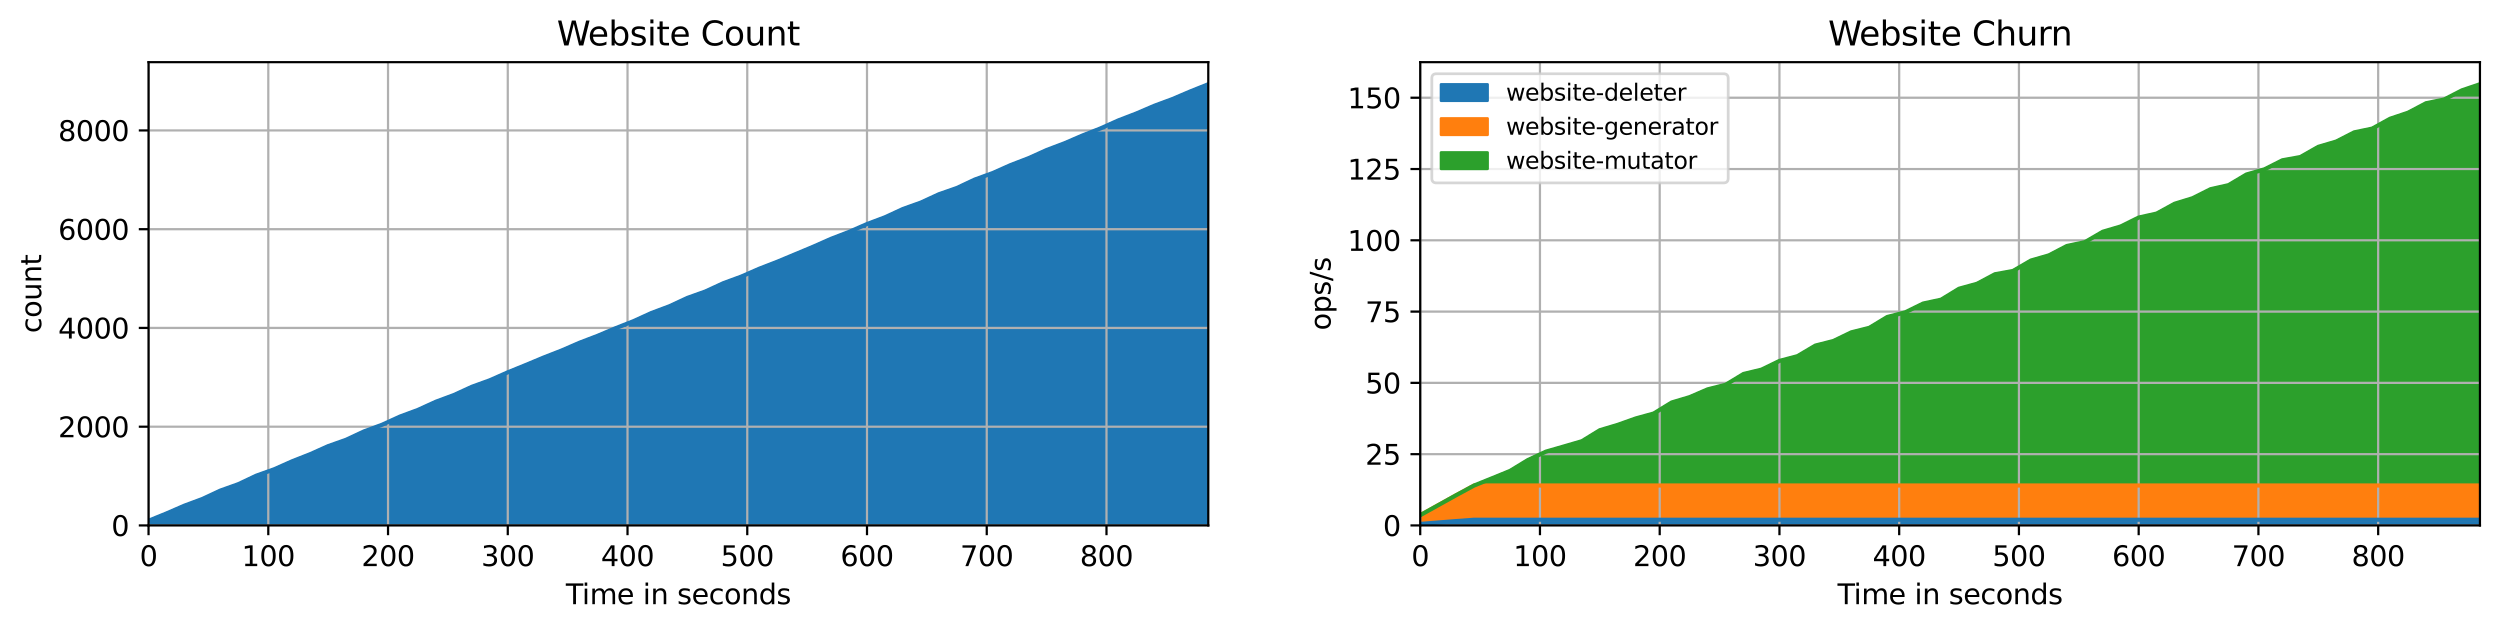 <?xml version="1.0" encoding="utf-8" standalone="no"?>
<!DOCTYPE svg PUBLIC "-//W3C//DTD SVG 1.1//EN"
  "http://www.w3.org/Graphics/SVG/1.1/DTD/svg11.dtd">
<svg xmlns:xlink="http://www.w3.org/1999/xlink" width="897.528pt" height="226.194pt" viewBox="0 0 897.528 226.194" xmlns="http://www.w3.org/2000/svg" version="1.1">
 <defs>
  <style type="text/css">*{stroke-linejoin: round; stroke-linecap: butt}</style>
 </defs>
 <g id="figure_1">
  <g id="patch_1">
   <path d="M 0 226.194 
L 897.528 226.194 
L 897.528 0 
L 0 0 
z
" style="fill: #ffffff"/>
  </g>
  <g id="axes_1">
   <g id="patch_2">
    <path d="M 53.328 188.638 
L 433.783 188.638 
L 433.783 22.318 
L 53.328 22.318 
z
" style="fill: #ffffff"/>
   </g>
   <g id="PolyCollection_1">
    <defs>
     <path id="ma13fe988d9" d="M 53.328 -39.24 
L 53.328 -37.556 
L 59.777 -37.556 
L 66.225 -37.556 
L 72.673 -37.556 
L 79.122 -37.556 
L 85.57 -37.556 
L 92.018 -37.556 
L 98.467 -37.556 
L 104.915 -37.556 
L 111.364 -37.556 
L 117.812 -37.556 
L 124.26 -37.556 
L 130.709 -37.556 
L 137.157 -37.556 
L 143.605 -37.556 
L 150.054 -37.556 
L 156.502 -37.556 
L 162.951 -37.556 
L 169.399 -37.556 
L 175.847 -37.556 
L 182.296 -37.556 
L 188.744 -37.556 
L 195.193 -37.556 
L 201.641 -37.556 
L 208.089 -37.556 
L 214.538 -37.556 
L 220.986 -37.556 
L 227.434 -37.556 
L 233.883 -37.556 
L 240.331 -37.556 
L 246.78 -37.556 
L 253.228 -37.556 
L 259.676 -37.556 
L 266.125 -37.556 
L 272.573 -37.556 
L 279.021 -37.556 
L 285.47 -37.556 
L 291.918 -37.556 
L 298.367 -37.556 
L 304.815 -37.556 
L 311.263 -37.556 
L 317.712 -37.556 
L 324.16 -37.556 
L 330.609 -37.556 
L 337.057 -37.556 
L 343.505 -37.556 
L 349.954 -37.556 
L 356.402 -37.556 
L 362.85 -37.556 
L 369.299 -37.556 
L 375.747 -37.556 
L 382.196 -37.556 
L 388.644 -37.556 
L 395.092 -37.556 
L 401.541 -37.556 
L 407.989 -37.556 
L 414.438 -37.556 
L 420.886 -37.556 
L 427.334 -37.556 
L 433.783 -37.556 
L 433.783 -195.956 
L 433.783 -195.956 
L 427.334 -193.368 
L 420.886 -190.621 
L 414.438 -188.228 
L 407.989 -185.462 
L 401.541 -182.981 
L 395.092 -180.091 
L 388.644 -177.557 
L 382.196 -174.774 
L 375.747 -172.327 
L 369.299 -169.42 
L 362.85 -166.939 
L 356.402 -164.067 
L 349.954 -161.727 
L 343.505 -158.696 
L 337.057 -156.445 
L 330.609 -153.467 
L 324.16 -151.163 
L 317.712 -148.185 
L 311.263 -145.756 
L 304.815 -142.938 
L 298.367 -140.456 
L 291.918 -137.602 
L 285.47 -134.908 
L 279.021 -132.213 
L 272.573 -129.714 
L 266.125 -126.896 
L 259.676 -124.52 
L 253.228 -121.542 
L 246.78 -119.238 
L 240.331 -116.242 
L 233.883 -113.831 
L 227.434 -110.889 
L 220.986 -108.354 
L 214.538 -105.624 
L 208.089 -103.16 
L 201.641 -100.36 
L 195.193 -97.843 
L 188.744 -95.148 
L 182.296 -92.525 
L 175.847 -89.671 
L 169.399 -87.331 
L 162.951 -84.371 
L 156.502 -81.978 
L 150.054 -79.035 
L 143.605 -76.642 
L 137.157 -73.7 
L 130.709 -71.324 
L 124.26 -68.311 
L 117.812 -66.024 
L 111.364 -63.135 
L 104.915 -60.6 
L 98.467 -57.728 
L 92.018 -55.424 
L 85.57 -52.375 
L 79.122 -50.071 
L 72.673 -47.057 
L 66.225 -44.664 
L 59.777 -41.864 
L 53.328 -39.24 
z
" style="stroke: #1f77b4"/>
    </defs>
    <g clip-path="url(#p1af7d63c5f)">
     <use xlink:href="#ma13fe988d9" x="0" y="226.194" style="fill: #1f77b4; stroke: #1f77b4"/>
    </g>
   </g>
   <g id="matplotlib.axis_1">
    <g id="xtick_1">
     <g id="line2d_1">
      <path d="M 53.328 188.638 
L 53.328 22.318 
" clip-path="url(#p1af7d63c5f)" style="fill: none; stroke: #b0b0b0; stroke-width: 0.8; stroke-linecap: square"/>
     </g>
     <g id="line2d_2">
      <defs>
       <path id="md599e15544" d="M 0 0 
L 0 3.5 
" style="stroke: #000000; stroke-width: 0.8"/>
      </defs>
      <g>
       <use xlink:href="#md599e15544" x="53.328" y="188.638" style="stroke: #000000; stroke-width: 0.8"/>
      </g>
     </g>
     <g id="text_1">
      <!-- 0 -->
      <g transform="translate(50.147 203.237) scale(0.1 -0.1)">
       <defs>
        <path id="DejaVuSans-30" d="M 2034 4250 
Q 1547 4250 1301 3770 
Q 1056 3291 1056 2328 
Q 1056 1369 1301 889 
Q 1547 409 2034 409 
Q 2525 409 2770 889 
Q 3016 1369 3016 2328 
Q 3016 3291 2770 3770 
Q 2525 4250 2034 4250 
z
M 2034 4750 
Q 2819 4750 3233 4129 
Q 3647 3509 3647 2328 
Q 3647 1150 3233 529 
Q 2819 -91 2034 -91 
Q 1250 -91 836 529 
Q 422 1150 422 2328 
Q 422 3509 836 4129 
Q 1250 4750 2034 4750 
z
" transform="scale(0.016)"/>
       </defs>
       <use xlink:href="#DejaVuSans-30"/>
      </g>
     </g>
    </g>
    <g id="xtick_2">
     <g id="line2d_3">
      <path d="M 96.317 188.638 
L 96.317 22.318 
" clip-path="url(#p1af7d63c5f)" style="fill: none; stroke: #b0b0b0; stroke-width: 0.8; stroke-linecap: square"/>
     </g>
     <g id="line2d_4">
      <g>
       <use xlink:href="#md599e15544" x="96.317" y="188.638" style="stroke: #000000; stroke-width: 0.8"/>
      </g>
     </g>
     <g id="text_2">
      <!-- 100 -->
      <g transform="translate(86.774 203.237) scale(0.1 -0.1)">
       <defs>
        <path id="DejaVuSans-31" d="M 794 531 
L 1825 531 
L 1825 4091 
L 703 3866 
L 703 4441 
L 1819 4666 
L 2450 4666 
L 2450 531 
L 3481 531 
L 3481 0 
L 794 0 
L 794 531 
z
" transform="scale(0.016)"/>
       </defs>
       <use xlink:href="#DejaVuSans-31"/>
       <use xlink:href="#DejaVuSans-30" x="63.623"/>
       <use xlink:href="#DejaVuSans-30" x="127.246"/>
      </g>
     </g>
    </g>
    <g id="xtick_3">
     <g id="line2d_5">
      <path d="M 139.307 188.638 
L 139.307 22.318 
" clip-path="url(#p1af7d63c5f)" style="fill: none; stroke: #b0b0b0; stroke-width: 0.8; stroke-linecap: square"/>
     </g>
     <g id="line2d_6">
      <g>
       <use xlink:href="#md599e15544" x="139.307" y="188.638" style="stroke: #000000; stroke-width: 0.8"/>
      </g>
     </g>
     <g id="text_3">
      <!-- 200 -->
      <g transform="translate(129.763 203.237) scale(0.1 -0.1)">
       <defs>
        <path id="DejaVuSans-32" d="M 1228 531 
L 3431 531 
L 3431 0 
L 469 0 
L 469 531 
Q 828 903 1448 1529 
Q 2069 2156 2228 2338 
Q 2531 2678 2651 2914 
Q 2772 3150 2772 3378 
Q 2772 3750 2511 3984 
Q 2250 4219 1831 4219 
Q 1534 4219 1204 4116 
Q 875 4013 500 3803 
L 500 4441 
Q 881 4594 1212 4672 
Q 1544 4750 1819 4750 
Q 2544 4750 2975 4387 
Q 3406 4025 3406 3419 
Q 3406 3131 3298 2873 
Q 3191 2616 2906 2266 
Q 2828 2175 2409 1742 
Q 1991 1309 1228 531 
z
" transform="scale(0.016)"/>
       </defs>
       <use xlink:href="#DejaVuSans-32"/>
       <use xlink:href="#DejaVuSans-30" x="63.623"/>
       <use xlink:href="#DejaVuSans-30" x="127.246"/>
      </g>
     </g>
    </g>
    <g id="xtick_4">
     <g id="line2d_7">
      <path d="M 182.296 188.638 
L 182.296 22.318 
" clip-path="url(#p1af7d63c5f)" style="fill: none; stroke: #b0b0b0; stroke-width: 0.8; stroke-linecap: square"/>
     </g>
     <g id="line2d_8">
      <g>
       <use xlink:href="#md599e15544" x="182.296" y="188.638" style="stroke: #000000; stroke-width: 0.8"/>
      </g>
     </g>
     <g id="text_4">
      <!-- 300 -->
      <g transform="translate(172.752 203.237) scale(0.1 -0.1)">
       <defs>
        <path id="DejaVuSans-33" d="M 2597 2516 
Q 3050 2419 3304 2112 
Q 3559 1806 3559 1356 
Q 3559 666 3084 287 
Q 2609 -91 1734 -91 
Q 1441 -91 1130 -33 
Q 819 25 488 141 
L 488 750 
Q 750 597 1062 519 
Q 1375 441 1716 441 
Q 2309 441 2620 675 
Q 2931 909 2931 1356 
Q 2931 1769 2642 2001 
Q 2353 2234 1838 2234 
L 1294 2234 
L 1294 2753 
L 1863 2753 
Q 2328 2753 2575 2939 
Q 2822 3125 2822 3475 
Q 2822 3834 2567 4026 
Q 2313 4219 1838 4219 
Q 1578 4219 1281 4162 
Q 984 4106 628 3988 
L 628 4550 
Q 988 4650 1302 4700 
Q 1616 4750 1894 4750 
Q 2613 4750 3031 4423 
Q 3450 4097 3450 3541 
Q 3450 3153 3228 2886 
Q 3006 2619 2597 2516 
z
" transform="scale(0.016)"/>
       </defs>
       <use xlink:href="#DejaVuSans-33"/>
       <use xlink:href="#DejaVuSans-30" x="63.623"/>
       <use xlink:href="#DejaVuSans-30" x="127.246"/>
      </g>
     </g>
    </g>
    <g id="xtick_5">
     <g id="line2d_9">
      <path d="M 225.285 188.638 
L 225.285 22.318 
" clip-path="url(#p1af7d63c5f)" style="fill: none; stroke: #b0b0b0; stroke-width: 0.8; stroke-linecap: square"/>
     </g>
     <g id="line2d_10">
      <g>
       <use xlink:href="#md599e15544" x="225.285" y="188.638" style="stroke: #000000; stroke-width: 0.8"/>
      </g>
     </g>
     <g id="text_5">
      <!-- 400 -->
      <g transform="translate(215.741 203.237) scale(0.1 -0.1)">
       <defs>
        <path id="DejaVuSans-34" d="M 2419 4116 
L 825 1625 
L 2419 1625 
L 2419 4116 
z
M 2253 4666 
L 3047 4666 
L 3047 1625 
L 3713 1625 
L 3713 1100 
L 3047 1100 
L 3047 0 
L 2419 0 
L 2419 1100 
L 313 1100 
L 313 1709 
L 2253 4666 
z
" transform="scale(0.016)"/>
       </defs>
       <use xlink:href="#DejaVuSans-34"/>
       <use xlink:href="#DejaVuSans-30" x="63.623"/>
       <use xlink:href="#DejaVuSans-30" x="127.246"/>
      </g>
     </g>
    </g>
    <g id="xtick_6">
     <g id="line2d_11">
      <path d="M 268.274 188.638 
L 268.274 22.318 
" clip-path="url(#p1af7d63c5f)" style="fill: none; stroke: #b0b0b0; stroke-width: 0.8; stroke-linecap: square"/>
     </g>
     <g id="line2d_12">
      <g>
       <use xlink:href="#md599e15544" x="268.274" y="188.638" style="stroke: #000000; stroke-width: 0.8"/>
      </g>
     </g>
     <g id="text_6">
      <!-- 500 -->
      <g transform="translate(258.73 203.237) scale(0.1 -0.1)">
       <defs>
        <path id="DejaVuSans-35" d="M 691 4666 
L 3169 4666 
L 3169 4134 
L 1269 4134 
L 1269 2991 
Q 1406 3038 1543 3061 
Q 1681 3084 1819 3084 
Q 2600 3084 3056 2656 
Q 3513 2228 3513 1497 
Q 3513 744 3044 326 
Q 2575 -91 1722 -91 
Q 1428 -91 1123 -41 
Q 819 9 494 109 
L 494 744 
Q 775 591 1075 516 
Q 1375 441 1709 441 
Q 2250 441 2565 725 
Q 2881 1009 2881 1497 
Q 2881 1984 2565 2268 
Q 2250 2553 1709 2553 
Q 1456 2553 1204 2497 
Q 953 2441 691 2322 
L 691 4666 
z
" transform="scale(0.016)"/>
       </defs>
       <use xlink:href="#DejaVuSans-35"/>
       <use xlink:href="#DejaVuSans-30" x="63.623"/>
       <use xlink:href="#DejaVuSans-30" x="127.246"/>
      </g>
     </g>
    </g>
    <g id="xtick_7">
     <g id="line2d_13">
      <path d="M 311.263 188.638 
L 311.263 22.318 
" clip-path="url(#p1af7d63c5f)" style="fill: none; stroke: #b0b0b0; stroke-width: 0.8; stroke-linecap: square"/>
     </g>
     <g id="line2d_14">
      <g>
       <use xlink:href="#md599e15544" x="311.263" y="188.638" style="stroke: #000000; stroke-width: 0.8"/>
      </g>
     </g>
     <g id="text_7">
      <!-- 600 -->
      <g transform="translate(301.72 203.237) scale(0.1 -0.1)">
       <defs>
        <path id="DejaVuSans-36" d="M 2113 2584 
Q 1688 2584 1439 2293 
Q 1191 2003 1191 1497 
Q 1191 994 1439 701 
Q 1688 409 2113 409 
Q 2538 409 2786 701 
Q 3034 994 3034 1497 
Q 3034 2003 2786 2293 
Q 2538 2584 2113 2584 
z
M 3366 4563 
L 3366 3988 
Q 3128 4100 2886 4159 
Q 2644 4219 2406 4219 
Q 1781 4219 1451 3797 
Q 1122 3375 1075 2522 
Q 1259 2794 1537 2939 
Q 1816 3084 2150 3084 
Q 2853 3084 3261 2657 
Q 3669 2231 3669 1497 
Q 3669 778 3244 343 
Q 2819 -91 2113 -91 
Q 1303 -91 875 529 
Q 447 1150 447 2328 
Q 447 3434 972 4092 
Q 1497 4750 2381 4750 
Q 2619 4750 2861 4703 
Q 3103 4656 3366 4563 
z
" transform="scale(0.016)"/>
       </defs>
       <use xlink:href="#DejaVuSans-36"/>
       <use xlink:href="#DejaVuSans-30" x="63.623"/>
       <use xlink:href="#DejaVuSans-30" x="127.246"/>
      </g>
     </g>
    </g>
    <g id="xtick_8">
     <g id="line2d_15">
      <path d="M 354.253 188.638 
L 354.253 22.318 
" clip-path="url(#p1af7d63c5f)" style="fill: none; stroke: #b0b0b0; stroke-width: 0.8; stroke-linecap: square"/>
     </g>
     <g id="line2d_16">
      <g>
       <use xlink:href="#md599e15544" x="354.253" y="188.638" style="stroke: #000000; stroke-width: 0.8"/>
      </g>
     </g>
     <g id="text_8">
      <!-- 700 -->
      <g transform="translate(344.709 203.237) scale(0.1 -0.1)">
       <defs>
        <path id="DejaVuSans-37" d="M 525 4666 
L 3525 4666 
L 3525 4397 
L 1831 0 
L 1172 0 
L 2766 4134 
L 525 4134 
L 525 4666 
z
" transform="scale(0.016)"/>
       </defs>
       <use xlink:href="#DejaVuSans-37"/>
       <use xlink:href="#DejaVuSans-30" x="63.623"/>
       <use xlink:href="#DejaVuSans-30" x="127.246"/>
      </g>
     </g>
    </g>
    <g id="xtick_9">
     <g id="line2d_17">
      <path d="M 397.242 188.638 
L 397.242 22.318 
" clip-path="url(#p1af7d63c5f)" style="fill: none; stroke: #b0b0b0; stroke-width: 0.8; stroke-linecap: square"/>
     </g>
     <g id="line2d_18">
      <g>
       <use xlink:href="#md599e15544" x="397.242" y="188.638" style="stroke: #000000; stroke-width: 0.8"/>
      </g>
     </g>
     <g id="text_9">
      <!-- 800 -->
      <g transform="translate(387.698 203.237) scale(0.1 -0.1)">
       <defs>
        <path id="DejaVuSans-38" d="M 2034 2216 
Q 1584 2216 1326 1975 
Q 1069 1734 1069 1313 
Q 1069 891 1326 650 
Q 1584 409 2034 409 
Q 2484 409 2743 651 
Q 3003 894 3003 1313 
Q 3003 1734 2745 1975 
Q 2488 2216 2034 2216 
z
M 1403 2484 
Q 997 2584 770 2862 
Q 544 3141 544 3541 
Q 544 4100 942 4425 
Q 1341 4750 2034 4750 
Q 2731 4750 3128 4425 
Q 3525 4100 3525 3541 
Q 3525 3141 3298 2862 
Q 3072 2584 2669 2484 
Q 3125 2378 3379 2068 
Q 3634 1759 3634 1313 
Q 3634 634 3220 271 
Q 2806 -91 2034 -91 
Q 1263 -91 848 271 
Q 434 634 434 1313 
Q 434 1759 690 2068 
Q 947 2378 1403 2484 
z
M 1172 3481 
Q 1172 3119 1398 2916 
Q 1625 2713 2034 2713 
Q 2441 2713 2670 2916 
Q 2900 3119 2900 3481 
Q 2900 3844 2670 4047 
Q 2441 4250 2034 4250 
Q 1625 4250 1398 4047 
Q 1172 3844 1172 3481 
z
" transform="scale(0.016)"/>
       </defs>
       <use xlink:href="#DejaVuSans-38"/>
       <use xlink:href="#DejaVuSans-30" x="63.623"/>
       <use xlink:href="#DejaVuSans-30" x="127.246"/>
      </g>
     </g>
    </g>
    <g id="text_10">
     <!-- Time in seconds -->
     <g transform="translate(203.148 216.915) scale(0.1 -0.1)">
      <defs>
       <path id="DejaVuSans-54" d="M -19 4666 
L 3928 4666 
L 3928 4134 
L 2272 4134 
L 2272 0 
L 1638 0 
L 1638 4134 
L -19 4134 
L -19 4666 
z
" transform="scale(0.016)"/>
       <path id="DejaVuSans-69" d="M 603 3500 
L 1178 3500 
L 1178 0 
L 603 0 
L 603 3500 
z
M 603 4863 
L 1178 4863 
L 1178 4134 
L 603 4134 
L 603 4863 
z
" transform="scale(0.016)"/>
       <path id="DejaVuSans-6d" d="M 3328 2828 
Q 3544 3216 3844 3400 
Q 4144 3584 4550 3584 
Q 5097 3584 5394 3201 
Q 5691 2819 5691 2113 
L 5691 0 
L 5113 0 
L 5113 2094 
Q 5113 2597 4934 2840 
Q 4756 3084 4391 3084 
Q 3944 3084 3684 2787 
Q 3425 2491 3425 1978 
L 3425 0 
L 2847 0 
L 2847 2094 
Q 2847 2600 2669 2842 
Q 2491 3084 2119 3084 
Q 1678 3084 1418 2786 
Q 1159 2488 1159 1978 
L 1159 0 
L 581 0 
L 581 3500 
L 1159 3500 
L 1159 2956 
Q 1356 3278 1631 3431 
Q 1906 3584 2284 3584 
Q 2666 3584 2933 3390 
Q 3200 3197 3328 2828 
z
" transform="scale(0.016)"/>
       <path id="DejaVuSans-65" d="M 3597 1894 
L 3597 1613 
L 953 1613 
Q 991 1019 1311 708 
Q 1631 397 2203 397 
Q 2534 397 2845 478 
Q 3156 559 3463 722 
L 3463 178 
Q 3153 47 2828 -22 
Q 2503 -91 2169 -91 
Q 1331 -91 842 396 
Q 353 884 353 1716 
Q 353 2575 817 3079 
Q 1281 3584 2069 3584 
Q 2775 3584 3186 3129 
Q 3597 2675 3597 1894 
z
M 3022 2063 
Q 3016 2534 2758 2815 
Q 2500 3097 2075 3097 
Q 1594 3097 1305 2825 
Q 1016 2553 972 2059 
L 3022 2063 
z
" transform="scale(0.016)"/>
       <path id="DejaVuSans-20" transform="scale(0.016)"/>
       <path id="DejaVuSans-6e" d="M 3513 2113 
L 3513 0 
L 2938 0 
L 2938 2094 
Q 2938 2591 2744 2837 
Q 2550 3084 2163 3084 
Q 1697 3084 1428 2787 
Q 1159 2491 1159 1978 
L 1159 0 
L 581 0 
L 581 3500 
L 1159 3500 
L 1159 2956 
Q 1366 3272 1645 3428 
Q 1925 3584 2291 3584 
Q 2894 3584 3203 3211 
Q 3513 2838 3513 2113 
z
" transform="scale(0.016)"/>
       <path id="DejaVuSans-73" d="M 2834 3397 
L 2834 2853 
Q 2591 2978 2328 3040 
Q 2066 3103 1784 3103 
Q 1356 3103 1142 2972 
Q 928 2841 928 2578 
Q 928 2378 1081 2264 
Q 1234 2150 1697 2047 
L 1894 2003 
Q 2506 1872 2764 1633 
Q 3022 1394 3022 966 
Q 3022 478 2636 193 
Q 2250 -91 1575 -91 
Q 1294 -91 989 -36 
Q 684 19 347 128 
L 347 722 
Q 666 556 975 473 
Q 1284 391 1588 391 
Q 1994 391 2212 530 
Q 2431 669 2431 922 
Q 2431 1156 2273 1281 
Q 2116 1406 1581 1522 
L 1381 1569 
Q 847 1681 609 1914 
Q 372 2147 372 2553 
Q 372 3047 722 3315 
Q 1072 3584 1716 3584 
Q 2034 3584 2315 3537 
Q 2597 3491 2834 3397 
z
" transform="scale(0.016)"/>
       <path id="DejaVuSans-63" d="M 3122 3366 
L 3122 2828 
Q 2878 2963 2633 3030 
Q 2388 3097 2138 3097 
Q 1578 3097 1268 2742 
Q 959 2388 959 1747 
Q 959 1106 1268 751 
Q 1578 397 2138 397 
Q 2388 397 2633 464 
Q 2878 531 3122 666 
L 3122 134 
Q 2881 22 2623 -34 
Q 2366 -91 2075 -91 
Q 1284 -91 818 406 
Q 353 903 353 1747 
Q 353 2603 823 3093 
Q 1294 3584 2113 3584 
Q 2378 3584 2631 3529 
Q 2884 3475 3122 3366 
z
" transform="scale(0.016)"/>
       <path id="DejaVuSans-6f" d="M 1959 3097 
Q 1497 3097 1228 2736 
Q 959 2375 959 1747 
Q 959 1119 1226 758 
Q 1494 397 1959 397 
Q 2419 397 2687 759 
Q 2956 1122 2956 1747 
Q 2956 2369 2687 2733 
Q 2419 3097 1959 3097 
z
M 1959 3584 
Q 2709 3584 3137 3096 
Q 3566 2609 3566 1747 
Q 3566 888 3137 398 
Q 2709 -91 1959 -91 
Q 1206 -91 779 398 
Q 353 888 353 1747 
Q 353 2609 779 3096 
Q 1206 3584 1959 3584 
z
" transform="scale(0.016)"/>
       <path id="DejaVuSans-64" d="M 2906 2969 
L 2906 4863 
L 3481 4863 
L 3481 0 
L 2906 0 
L 2906 525 
Q 2725 213 2448 61 
Q 2172 -91 1784 -91 
Q 1150 -91 751 415 
Q 353 922 353 1747 
Q 353 2572 751 3078 
Q 1150 3584 1784 3584 
Q 2172 3584 2448 3432 
Q 2725 3281 2906 2969 
z
M 947 1747 
Q 947 1113 1208 752 
Q 1469 391 1925 391 
Q 2381 391 2643 752 
Q 2906 1113 2906 1747 
Q 2906 2381 2643 2742 
Q 2381 3103 1925 3103 
Q 1469 3103 1208 2742 
Q 947 2381 947 1747 
z
" transform="scale(0.016)"/>
      </defs>
      <use xlink:href="#DejaVuSans-54"/>
      <use xlink:href="#DejaVuSans-69" x="57.959"/>
      <use xlink:href="#DejaVuSans-6d" x="85.742"/>
      <use xlink:href="#DejaVuSans-65" x="183.154"/>
      <use xlink:href="#DejaVuSans-20" x="244.678"/>
      <use xlink:href="#DejaVuSans-69" x="276.465"/>
      <use xlink:href="#DejaVuSans-6e" x="304.248"/>
      <use xlink:href="#DejaVuSans-20" x="367.627"/>
      <use xlink:href="#DejaVuSans-73" x="399.414"/>
      <use xlink:href="#DejaVuSans-65" x="451.514"/>
      <use xlink:href="#DejaVuSans-63" x="513.037"/>
      <use xlink:href="#DejaVuSans-6f" x="568.018"/>
      <use xlink:href="#DejaVuSans-6e" x="629.199"/>
      <use xlink:href="#DejaVuSans-64" x="692.578"/>
      <use xlink:href="#DejaVuSans-73" x="756.055"/>
     </g>
    </g>
   </g>
   <g id="matplotlib.axis_2">
    <g id="ytick_1">
     <g id="line2d_19">
      <path d="M 53.328 188.638 
L 433.783 188.638 
" clip-path="url(#p1af7d63c5f)" style="fill: none; stroke: #b0b0b0; stroke-width: 0.8; stroke-linecap: square"/>
     </g>
     <g id="line2d_20">
      <defs>
       <path id="m2c909c4832" d="M 0 0 
L -3.5 0 
" style="stroke: #000000; stroke-width: 0.8"/>
      </defs>
      <g>
       <use xlink:href="#m2c909c4832" x="53.328" y="188.638" style="stroke: #000000; stroke-width: 0.8"/>
      </g>
     </g>
     <g id="text_11">
      <!-- 0 -->
      <g transform="translate(39.966 192.437) scale(0.1 -0.1)">
       <use xlink:href="#DejaVuSans-30"/>
      </g>
     </g>
    </g>
    <g id="ytick_2">
     <g id="line2d_21">
      <path d="M 53.328 153.186 
L 433.783 153.186 
" clip-path="url(#p1af7d63c5f)" style="fill: none; stroke: #b0b0b0; stroke-width: 0.8; stroke-linecap: square"/>
     </g>
     <g id="line2d_22">
      <g>
       <use xlink:href="#m2c909c4832" x="53.328" y="153.186" style="stroke: #000000; stroke-width: 0.8"/>
      </g>
     </g>
     <g id="text_12">
      <!-- 2000 -->
      <g transform="translate(20.878 156.985) scale(0.1 -0.1)">
       <use xlink:href="#DejaVuSans-32"/>
       <use xlink:href="#DejaVuSans-30" x="63.623"/>
       <use xlink:href="#DejaVuSans-30" x="127.246"/>
       <use xlink:href="#DejaVuSans-30" x="190.869"/>
      </g>
     </g>
    </g>
    <g id="ytick_3">
     <g id="line2d_23">
      <path d="M 53.328 117.734 
L 433.783 117.734 
" clip-path="url(#p1af7d63c5f)" style="fill: none; stroke: #b0b0b0; stroke-width: 0.8; stroke-linecap: square"/>
     </g>
     <g id="line2d_24">
      <g>
       <use xlink:href="#m2c909c4832" x="53.328" y="117.734" style="stroke: #000000; stroke-width: 0.8"/>
      </g>
     </g>
     <g id="text_13">
      <!-- 4000 -->
      <g transform="translate(20.878 121.533) scale(0.1 -0.1)">
       <use xlink:href="#DejaVuSans-34"/>
       <use xlink:href="#DejaVuSans-30" x="63.623"/>
       <use xlink:href="#DejaVuSans-30" x="127.246"/>
       <use xlink:href="#DejaVuSans-30" x="190.869"/>
      </g>
     </g>
    </g>
    <g id="ytick_4">
     <g id="line2d_25">
      <path d="M 53.328 82.282 
L 433.783 82.282 
" clip-path="url(#p1af7d63c5f)" style="fill: none; stroke: #b0b0b0; stroke-width: 0.8; stroke-linecap: square"/>
     </g>
     <g id="line2d_26">
      <g>
       <use xlink:href="#m2c909c4832" x="53.328" y="82.282" style="stroke: #000000; stroke-width: 0.8"/>
      </g>
     </g>
     <g id="text_14">
      <!-- 6000 -->
      <g transform="translate(20.878 86.081) scale(0.1 -0.1)">
       <use xlink:href="#DejaVuSans-36"/>
       <use xlink:href="#DejaVuSans-30" x="63.623"/>
       <use xlink:href="#DejaVuSans-30" x="127.246"/>
       <use xlink:href="#DejaVuSans-30" x="190.869"/>
      </g>
     </g>
    </g>
    <g id="ytick_5">
     <g id="line2d_27">
      <path d="M 53.328 46.83 
L 433.783 46.83 
" clip-path="url(#p1af7d63c5f)" style="fill: none; stroke: #b0b0b0; stroke-width: 0.8; stroke-linecap: square"/>
     </g>
     <g id="line2d_28">
      <g>
       <use xlink:href="#m2c909c4832" x="53.328" y="46.83" style="stroke: #000000; stroke-width: 0.8"/>
      </g>
     </g>
     <g id="text_15">
      <!-- 8000 -->
      <g transform="translate(20.878 50.629) scale(0.1 -0.1)">
       <use xlink:href="#DejaVuSans-38"/>
       <use xlink:href="#DejaVuSans-30" x="63.623"/>
       <use xlink:href="#DejaVuSans-30" x="127.246"/>
       <use xlink:href="#DejaVuSans-30" x="190.869"/>
      </g>
     </g>
    </g>
    <g id="text_16">
     <!-- count -->
     <g transform="translate(14.798 119.584) rotate(-90) scale(0.1 -0.1)">
      <defs>
       <path id="DejaVuSans-75" d="M 544 1381 
L 544 3500 
L 1119 3500 
L 1119 1403 
Q 1119 906 1312 657 
Q 1506 409 1894 409 
Q 2359 409 2629 706 
Q 2900 1003 2900 1516 
L 2900 3500 
L 3475 3500 
L 3475 0 
L 2900 0 
L 2900 538 
Q 2691 219 2414 64 
Q 2138 -91 1772 -91 
Q 1169 -91 856 284 
Q 544 659 544 1381 
z
M 1991 3584 
L 1991 3584 
z
" transform="scale(0.016)"/>
       <path id="DejaVuSans-74" d="M 1172 4494 
L 1172 3500 
L 2356 3500 
L 2356 3053 
L 1172 3053 
L 1172 1153 
Q 1172 725 1289 603 
Q 1406 481 1766 481 
L 2356 481 
L 2356 0 
L 1766 0 
Q 1100 0 847 248 
Q 594 497 594 1153 
L 594 3053 
L 172 3053 
L 172 3500 
L 594 3500 
L 594 4494 
L 1172 4494 
z
" transform="scale(0.016)"/>
      </defs>
      <use xlink:href="#DejaVuSans-63"/>
      <use xlink:href="#DejaVuSans-6f" x="54.98"/>
      <use xlink:href="#DejaVuSans-75" x="116.162"/>
      <use xlink:href="#DejaVuSans-6e" x="179.541"/>
      <use xlink:href="#DejaVuSans-74" x="242.92"/>
     </g>
    </g>
   </g>
   <g id="line2d_29">
    <path d="M 53.328 186.954 
L 59.777 184.331 
L 66.225 181.53 
L 72.673 179.137 
L 79.122 176.124 
L 85.57 173.819 
L 92.018 170.77 
L 98.467 168.466 
L 104.915 165.594 
L 111.364 163.059 
L 117.812 160.17 
L 124.26 157.883 
L 130.709 154.87 
L 137.157 152.495 
L 143.605 149.552 
L 150.054 147.159 
L 156.502 144.217 
L 162.951 141.824 
L 169.399 138.863 
L 175.847 136.524 
L 182.296 133.67 
L 188.744 131.046 
L 195.193 128.352 
L 201.641 125.835 
L 208.089 123.034 
L 214.538 120.57 
L 220.986 117.84 
L 227.434 115.305 
L 233.883 112.363 
L 240.331 109.952 
L 246.78 106.956 
L 253.228 104.652 
L 259.676 101.674 
L 266.125 99.299 
L 272.573 96.48 
L 279.021 93.981 
L 285.47 91.287 
L 291.918 88.592 
L 298.367 85.738 
L 304.815 83.257 
L 311.263 80.438 
L 317.712 78.01 
L 324.16 75.032 
L 330.609 72.727 
L 337.057 69.749 
L 343.505 67.498 
L 349.954 64.467 
L 356.402 62.127 
L 362.85 59.256 
L 369.299 56.774 
L 375.747 53.867 
L 382.196 51.421 
L 388.644 48.638 
L 395.092 46.103 
L 401.541 43.214 
L 407.989 40.732 
L 414.438 37.967 
L 420.886 35.574 
L 427.334 32.826 
L 433.783 30.238 
" clip-path="url(#p1af7d63c5f)" style="fill: none; stroke: #1f77b4; stroke-width: 1.5; stroke-linecap: square"/>
   </g>
   <g id="patch_3">
    <path d="M 53.328 188.638 
L 53.328 22.318 
" style="fill: none; stroke: #000000; stroke-width: 0.8; stroke-linejoin: miter; stroke-linecap: square"/>
   </g>
   <g id="patch_4">
    <path d="M 433.783 188.638 
L 433.783 22.318 
" style="fill: none; stroke: #000000; stroke-width: 0.8; stroke-linejoin: miter; stroke-linecap: square"/>
   </g>
   <g id="patch_5">
    <path d="M 53.328 188.638 
L 433.783 188.638 
" style="fill: none; stroke: #000000; stroke-width: 0.8; stroke-linejoin: miter; stroke-linecap: square"/>
   </g>
   <g id="patch_6">
    <path d="M 53.328 22.318 
L 433.783 22.318 
" style="fill: none; stroke: #000000; stroke-width: 0.8; stroke-linejoin: miter; stroke-linecap: square"/>
   </g>
   <g id="text_17">
    <!-- Website Count -->
    <g transform="translate(199.913 16.318) scale(0.12 -0.12)">
     <defs>
      <path id="DejaVuSans-57" d="M 213 4666 
L 850 4666 
L 1831 722 
L 2809 4666 
L 3519 4666 
L 4500 722 
L 5478 4666 
L 6119 4666 
L 4947 0 
L 4153 0 
L 3169 4050 
L 2175 0 
L 1381 0 
L 213 4666 
z
" transform="scale(0.016)"/>
      <path id="DejaVuSans-62" d="M 3116 1747 
Q 3116 2381 2855 2742 
Q 2594 3103 2138 3103 
Q 1681 3103 1420 2742 
Q 1159 2381 1159 1747 
Q 1159 1113 1420 752 
Q 1681 391 2138 391 
Q 2594 391 2855 752 
Q 3116 1113 3116 1747 
z
M 1159 2969 
Q 1341 3281 1617 3432 
Q 1894 3584 2278 3584 
Q 2916 3584 3314 3078 
Q 3713 2572 3713 1747 
Q 3713 922 3314 415 
Q 2916 -91 2278 -91 
Q 1894 -91 1617 61 
Q 1341 213 1159 525 
L 1159 0 
L 581 0 
L 581 4863 
L 1159 4863 
L 1159 2969 
z
" transform="scale(0.016)"/>
      <path id="DejaVuSans-43" d="M 4122 4306 
L 4122 3641 
Q 3803 3938 3442 4084 
Q 3081 4231 2675 4231 
Q 1875 4231 1450 3742 
Q 1025 3253 1025 2328 
Q 1025 1406 1450 917 
Q 1875 428 2675 428 
Q 3081 428 3442 575 
Q 3803 722 4122 1019 
L 4122 359 
Q 3791 134 3420 21 
Q 3050 -91 2638 -91 
Q 1578 -91 968 557 
Q 359 1206 359 2328 
Q 359 3453 968 4101 
Q 1578 4750 2638 4750 
Q 3056 4750 3426 4639 
Q 3797 4528 4122 4306 
z
" transform="scale(0.016)"/>
     </defs>
     <use xlink:href="#DejaVuSans-57"/>
     <use xlink:href="#DejaVuSans-65" x="93.002"/>
     <use xlink:href="#DejaVuSans-62" x="154.525"/>
     <use xlink:href="#DejaVuSans-73" x="218.002"/>
     <use xlink:href="#DejaVuSans-69" x="270.102"/>
     <use xlink:href="#DejaVuSans-74" x="297.885"/>
     <use xlink:href="#DejaVuSans-65" x="337.094"/>
     <use xlink:href="#DejaVuSans-20" x="398.617"/>
     <use xlink:href="#DejaVuSans-43" x="430.404"/>
     <use xlink:href="#DejaVuSans-6f" x="500.229"/>
     <use xlink:href="#DejaVuSans-75" x="561.41"/>
     <use xlink:href="#DejaVuSans-6e" x="624.789"/>
     <use xlink:href="#DejaVuSans-74" x="688.168"/>
    </g>
   </g>
  </g>
  <g id="axes_2">
   <g id="patch_7">
    <path d="M 509.874 188.638 
L 890.328 188.638 
L 890.328 22.318 
L 509.874 22.318 
z
" style="fill: #ffffff"/>
   </g>
   <g id="PolyCollection_2">
    <defs>
     <path id="m0c7ac659c3" d="M 509.874 -38.099 
L 509.874 -37.556 
L 516.322 -37.556 
L 522.77 -37.556 
L 529.219 -37.556 
L 535.667 -37.556 
L 542.115 -37.556 
L 548.564 -37.556 
L 555.012 -37.556 
L 561.461 -37.556 
L 567.909 -37.556 
L 574.357 -37.556 
L 580.806 -37.556 
L 587.254 -37.556 
L 593.703 -37.556 
L 600.151 -37.556 
L 606.599 -37.556 
L 613.048 -37.556 
L 619.496 -37.556 
L 625.944 -37.556 
L 632.393 -37.556 
L 638.841 -37.556 
L 645.29 -37.556 
L 651.738 -37.556 
L 658.186 -37.556 
L 664.635 -37.556 
L 671.083 -37.556 
L 677.532 -37.556 
L 683.98 -37.556 
L 690.428 -37.556 
L 696.877 -37.556 
L 703.325 -37.556 
L 709.773 -37.556 
L 716.222 -37.556 
L 722.67 -37.556 
L 729.119 -37.556 
L 735.567 -37.556 
L 742.015 -37.556 
L 748.464 -37.556 
L 754.912 -37.556 
L 761.36 -37.556 
L 767.809 -37.556 
L 774.257 -37.556 
L 780.706 -37.556 
L 787.154 -37.556 
L 793.602 -37.556 
L 800.051 -37.556 
L 806.499 -37.556 
L 812.948 -37.556 
L 819.396 -37.556 
L 825.844 -37.556 
L 832.293 -37.556 
L 838.741 -37.556 
L 845.189 -37.556 
L 851.638 -37.556 
L 858.086 -37.556 
L 864.535 -37.556 
L 870.983 -37.556 
L 877.431 -37.556 
L 883.88 -37.556 
L 890.328 -37.556 
L 890.328 -39.604 
L 890.328 -39.604 
L 883.88 -39.604 
L 877.431 -39.604 
L 870.983 -39.604 
L 864.535 -39.604 
L 858.086 -39.604 
L 851.638 -39.604 
L 845.189 -39.604 
L 838.741 -39.604 
L 832.293 -39.604 
L 825.844 -39.604 
L 819.396 -39.604 
L 812.948 -39.604 
L 806.499 -39.604 
L 800.051 -39.604 
L 793.602 -39.604 
L 787.154 -39.604 
L 780.706 -39.604 
L 774.257 -39.604 
L 767.809 -39.604 
L 761.36 -39.604 
L 754.912 -39.604 
L 748.464 -39.604 
L 742.015 -39.604 
L 735.567 -39.604 
L 729.119 -39.604 
L 722.67 -39.604 
L 716.222 -39.604 
L 709.773 -39.604 
L 703.325 -39.604 
L 696.877 -39.604 
L 690.428 -39.604 
L 683.98 -39.604 
L 677.532 -39.604 
L 671.083 -39.604 
L 664.635 -39.604 
L 658.186 -39.604 
L 651.738 -39.604 
L 645.29 -39.604 
L 638.841 -39.604 
L 632.393 -39.604 
L 625.944 -39.604 
L 619.496 -39.604 
L 613.048 -39.604 
L 606.599 -39.604 
L 600.151 -39.604 
L 593.703 -39.604 
L 587.254 -39.604 
L 580.806 -39.604 
L 574.357 -39.604 
L 567.909 -39.604 
L 561.461 -39.604 
L 555.012 -39.604 
L 548.564 -39.604 
L 542.115 -39.604 
L 535.667 -39.604 
L 529.219 -39.604 
L 522.77 -39.122 
L 516.322 -38.61 
L 509.874 -38.099 
z
" style="stroke: #1f77b4"/>
    </defs>
    <g clip-path="url(#p89243bc936)">
     <use xlink:href="#m0c7ac659c3" x="0" y="226.194" style="fill: #1f77b4; stroke: #1f77b4"/>
    </g>
   </g>
   <g id="PolyCollection_3">
    <defs>
     <path id="m18b9021a68" d="M 509.874 -41.234 
L 509.874 -38.099 
L 516.322 -38.61 
L 522.77 -39.122 
L 529.219 -39.604 
L 535.667 -39.604 
L 542.115 -39.604 
L 548.564 -39.604 
L 555.012 -39.604 
L 561.461 -39.604 
L 567.909 -39.604 
L 574.357 -39.604 
L 580.806 -39.604 
L 587.254 -39.604 
L 593.703 -39.604 
L 600.151 -39.604 
L 606.599 -39.604 
L 613.048 -39.604 
L 619.496 -39.604 
L 625.944 -39.604 
L 632.393 -39.604 
L 638.841 -39.604 
L 645.29 -39.604 
L 651.738 -39.604 
L 658.186 -39.604 
L 664.635 -39.604 
L 671.083 -39.604 
L 677.532 -39.604 
L 683.98 -39.604 
L 690.428 -39.604 
L 696.877 -39.604 
L 703.325 -39.604 
L 709.773 -39.604 
L 716.222 -39.604 
L 722.67 -39.604 
L 729.119 -39.604 
L 735.567 -39.604 
L 742.015 -39.604 
L 748.464 -39.604 
L 754.912 -39.604 
L 761.36 -39.604 
L 767.809 -39.604 
L 774.257 -39.604 
L 780.706 -39.604 
L 787.154 -39.604 
L 793.602 -39.604 
L 800.051 -39.604 
L 806.499 -39.604 
L 812.948 -39.604 
L 819.396 -39.604 
L 825.844 -39.604 
L 832.293 -39.604 
L 838.741 -39.604 
L 845.189 -39.604 
L 851.638 -39.604 
L 858.086 -39.604 
L 864.535 -39.604 
L 870.983 -39.604 
L 877.431 -39.604 
L 883.88 -39.604 
L 890.328 -39.604 
L 890.328 -51.887 
L 890.328 -51.887 
L 883.88 -51.887 
L 877.431 -51.887 
L 870.983 -51.887 
L 864.535 -51.887 
L 858.086 -51.887 
L 851.638 -51.887 
L 845.189 -51.887 
L 838.741 -51.887 
L 832.293 -51.887 
L 825.844 -51.887 
L 819.396 -51.887 
L 812.948 -51.887 
L 806.499 -51.887 
L 800.051 -51.887 
L 793.602 -51.887 
L 787.154 -51.887 
L 780.706 -51.887 
L 774.257 -51.887 
L 767.809 -51.887 
L 761.36 -51.887 
L 754.912 -51.887 
L 748.464 -51.887 
L 742.015 -51.887 
L 735.567 -51.887 
L 729.119 -51.887 
L 722.67 -51.887 
L 716.222 -51.887 
L 709.773 -51.887 
L 703.325 -51.887 
L 696.877 -51.887 
L 690.428 -51.887 
L 683.98 -51.887 
L 677.532 -51.887 
L 671.083 -51.887 
L 664.635 -51.887 
L 658.186 -51.887 
L 651.738 -51.887 
L 645.29 -51.887 
L 638.841 -51.887 
L 632.393 -51.887 
L 625.944 -51.887 
L 619.496 -51.887 
L 613.048 -51.887 
L 606.599 -51.887 
L 600.151 -51.887 
L 593.703 -51.887 
L 587.254 -51.887 
L 580.806 -51.887 
L 574.357 -51.887 
L 567.909 -51.887 
L 561.461 -51.887 
L 555.012 -51.887 
L 548.564 -51.887 
L 542.115 -51.887 
L 535.667 -51.887 
L 529.219 -51.887 
L 522.77 -48.399 
L 516.322 -44.816 
L 509.874 -41.234 
z
" style="stroke: #ff7f0e"/>
    </defs>
    <g clip-path="url(#p89243bc936)">
     <use xlink:href="#m18b9021a68" x="0" y="226.194" style="fill: #ff7f0e; stroke: #ff7f0e"/>
    </g>
   </g>
   <g id="PolyCollection_4">
    <defs>
     <path id="m3b0ccef584" d="M 509.874 -41.234 
L 509.874 -41.234 
L 516.322 -44.816 
L 522.77 -48.399 
L 529.219 -51.887 
L 535.667 -51.887 
L 542.115 -51.887 
L 548.564 -51.887 
L 555.012 -51.887 
L 561.461 -51.887 
L 567.909 -51.887 
L 574.357 -51.887 
L 580.806 -51.887 
L 587.254 -51.887 
L 593.703 -51.887 
L 600.151 -51.887 
L 606.599 -51.887 
L 613.048 -51.887 
L 619.496 -51.887 
L 625.944 -51.887 
L 632.393 -51.887 
L 638.841 -51.887 
L 645.29 -51.887 
L 651.738 -51.887 
L 658.186 -51.887 
L 664.635 -51.887 
L 671.083 -51.887 
L 677.532 -51.887 
L 683.98 -51.887 
L 690.428 -51.887 
L 696.877 -51.887 
L 703.325 -51.887 
L 709.773 -51.887 
L 716.222 -51.887 
L 722.67 -51.887 
L 729.119 -51.887 
L 735.567 -51.887 
L 742.015 -51.887 
L 748.464 -51.887 
L 754.912 -51.887 
L 761.36 -51.887 
L 767.809 -51.887 
L 774.257 -51.887 
L 780.706 -51.887 
L 787.154 -51.887 
L 793.602 -51.887 
L 800.051 -51.887 
L 806.499 -51.887 
L 812.948 -51.887 
L 819.396 -51.887 
L 825.844 -51.887 
L 832.293 -51.887 
L 838.741 -51.887 
L 845.189 -51.887 
L 851.638 -51.887 
L 858.086 -51.887 
L 864.535 -51.887 
L 870.983 -51.887 
L 877.431 -51.887 
L 883.88 -51.887 
L 890.328 -51.887 
L 890.328 -195.956 
L 890.328 -195.956 
L 883.88 -193.766 
L 877.431 -190.449 
L 870.983 -189.139 
L 864.535 -185.74 
L 858.086 -183.57 
L 851.638 -180.028 
L 845.189 -178.677 
L 838.741 -175.381 
L 832.293 -173.477 
L 825.844 -169.812 
L 819.396 -168.645 
L 812.948 -165.39 
L 806.499 -163.547 
L 800.051 -159.719 
L 793.602 -158.265 
L 787.154 -155.031 
L 780.706 -153.045 
L 774.257 -149.523 
L 767.809 -148.09 
L 761.36 -144.896 
L 754.912 -142.992 
L 748.464 -139.246 
L 742.015 -137.874 
L 735.567 -134.517 
L 729.119 -132.654 
L 722.67 -128.907 
L 716.222 -127.74 
L 709.773 -124.321 
L 703.325 -122.54 
L 696.877 -118.609 
L 690.428 -117.217 
L 683.98 -114.064 
L 677.532 -112.385 
L 671.083 -108.495 
L 664.635 -106.878 
L 658.186 -103.766 
L 651.738 -102.128 
L 645.29 -98.32 
L 638.841 -96.621 
L 632.393 -93.489 
L 625.944 -91.933 
L 619.496 -88.043 
L 613.048 -86.405 
L 606.599 -83.621 
L 600.151 -81.696 
L 593.703 -77.745 
L 587.254 -75.964 
L 580.806 -73.671 
L 574.357 -71.746 
L 567.909 -67.795 
L 561.461 -65.911 
L 555.012 -64.054 
L 548.564 -61.052 
L 542.115 -57.128 
L 535.667 -54.493 
L 529.219 -51.887 
L 522.77 -48.399 
L 516.322 -44.816 
L 509.874 -41.234 
z
" style="stroke: #2ca02c"/>
    </defs>
    <g clip-path="url(#p89243bc936)">
     <use xlink:href="#m3b0ccef584" x="0" y="226.194" style="fill: #2ca02c; stroke: #2ca02c"/>
    </g>
   </g>
   <g id="matplotlib.axis_3">
    <g id="xtick_10">
     <g id="line2d_30">
      <path d="M 509.874 188.638 
L 509.874 22.318 
" clip-path="url(#p89243bc936)" style="fill: none; stroke: #b0b0b0; stroke-width: 0.8; stroke-linecap: square"/>
     </g>
     <g id="line2d_31">
      <g>
       <use xlink:href="#md599e15544" x="509.874" y="188.638" style="stroke: #000000; stroke-width: 0.8"/>
      </g>
     </g>
     <g id="text_18">
      <!-- 0 -->
      <g transform="translate(506.692 203.237) scale(0.1 -0.1)">
       <use xlink:href="#DejaVuSans-30"/>
      </g>
     </g>
    </g>
    <g id="xtick_11">
     <g id="line2d_32">
      <path d="M 552.863 188.638 
L 552.863 22.318 
" clip-path="url(#p89243bc936)" style="fill: none; stroke: #b0b0b0; stroke-width: 0.8; stroke-linecap: square"/>
     </g>
     <g id="line2d_33">
      <g>
       <use xlink:href="#md599e15544" x="552.863" y="188.638" style="stroke: #000000; stroke-width: 0.8"/>
      </g>
     </g>
     <g id="text_19">
      <!-- 100 -->
      <g transform="translate(543.319 203.237) scale(0.1 -0.1)">
       <use xlink:href="#DejaVuSans-31"/>
       <use xlink:href="#DejaVuSans-30" x="63.623"/>
       <use xlink:href="#DejaVuSans-30" x="127.246"/>
      </g>
     </g>
    </g>
    <g id="xtick_12">
     <g id="line2d_34">
      <path d="M 595.852 188.638 
L 595.852 22.318 
" clip-path="url(#p89243bc936)" style="fill: none; stroke: #b0b0b0; stroke-width: 0.8; stroke-linecap: square"/>
     </g>
     <g id="line2d_35">
      <g>
       <use xlink:href="#md599e15544" x="595.852" y="188.638" style="stroke: #000000; stroke-width: 0.8"/>
      </g>
     </g>
     <g id="text_20">
      <!-- 200 -->
      <g transform="translate(586.308 203.237) scale(0.1 -0.1)">
       <use xlink:href="#DejaVuSans-32"/>
       <use xlink:href="#DejaVuSans-30" x="63.623"/>
       <use xlink:href="#DejaVuSans-30" x="127.246"/>
      </g>
     </g>
    </g>
    <g id="xtick_13">
     <g id="line2d_36">
      <path d="M 638.841 188.638 
L 638.841 22.318 
" clip-path="url(#p89243bc936)" style="fill: none; stroke: #b0b0b0; stroke-width: 0.8; stroke-linecap: square"/>
     </g>
     <g id="line2d_37">
      <g>
       <use xlink:href="#md599e15544" x="638.841" y="188.638" style="stroke: #000000; stroke-width: 0.8"/>
      </g>
     </g>
     <g id="text_21">
      <!-- 300 -->
      <g transform="translate(629.297 203.237) scale(0.1 -0.1)">
       <use xlink:href="#DejaVuSans-33"/>
       <use xlink:href="#DejaVuSans-30" x="63.623"/>
       <use xlink:href="#DejaVuSans-30" x="127.246"/>
      </g>
     </g>
    </g>
    <g id="xtick_14">
     <g id="line2d_38">
      <path d="M 681.83 188.638 
L 681.83 22.318 
" clip-path="url(#p89243bc936)" style="fill: none; stroke: #b0b0b0; stroke-width: 0.8; stroke-linecap: square"/>
     </g>
     <g id="line2d_39">
      <g>
       <use xlink:href="#md599e15544" x="681.83" y="188.638" style="stroke: #000000; stroke-width: 0.8"/>
      </g>
     </g>
     <g id="text_22">
      <!-- 400 -->
      <g transform="translate(672.287 203.237) scale(0.1 -0.1)">
       <use xlink:href="#DejaVuSans-34"/>
       <use xlink:href="#DejaVuSans-30" x="63.623"/>
       <use xlink:href="#DejaVuSans-30" x="127.246"/>
      </g>
     </g>
    </g>
    <g id="xtick_15">
     <g id="line2d_40">
      <path d="M 724.82 188.638 
L 724.82 22.318 
" clip-path="url(#p89243bc936)" style="fill: none; stroke: #b0b0b0; stroke-width: 0.8; stroke-linecap: square"/>
     </g>
     <g id="line2d_41">
      <g>
       <use xlink:href="#md599e15544" x="724.82" y="188.638" style="stroke: #000000; stroke-width: 0.8"/>
      </g>
     </g>
     <g id="text_23">
      <!-- 500 -->
      <g transform="translate(715.276 203.237) scale(0.1 -0.1)">
       <use xlink:href="#DejaVuSans-35"/>
       <use xlink:href="#DejaVuSans-30" x="63.623"/>
       <use xlink:href="#DejaVuSans-30" x="127.246"/>
      </g>
     </g>
    </g>
    <g id="xtick_16">
     <g id="line2d_42">
      <path d="M 767.809 188.638 
L 767.809 22.318 
" clip-path="url(#p89243bc936)" style="fill: none; stroke: #b0b0b0; stroke-width: 0.8; stroke-linecap: square"/>
     </g>
     <g id="line2d_43">
      <g>
       <use xlink:href="#md599e15544" x="767.809" y="188.638" style="stroke: #000000; stroke-width: 0.8"/>
      </g>
     </g>
     <g id="text_24">
      <!-- 600 -->
      <g transform="translate(758.265 203.237) scale(0.1 -0.1)">
       <use xlink:href="#DejaVuSans-36"/>
       <use xlink:href="#DejaVuSans-30" x="63.623"/>
       <use xlink:href="#DejaVuSans-30" x="127.246"/>
      </g>
     </g>
    </g>
    <g id="xtick_17">
     <g id="line2d_44">
      <path d="M 810.798 188.638 
L 810.798 22.318 
" clip-path="url(#p89243bc936)" style="fill: none; stroke: #b0b0b0; stroke-width: 0.8; stroke-linecap: square"/>
     </g>
     <g id="line2d_45">
      <g>
       <use xlink:href="#md599e15544" x="810.798" y="188.638" style="stroke: #000000; stroke-width: 0.8"/>
      </g>
     </g>
     <g id="text_25">
      <!-- 700 -->
      <g transform="translate(801.254 203.237) scale(0.1 -0.1)">
       <use xlink:href="#DejaVuSans-37"/>
       <use xlink:href="#DejaVuSans-30" x="63.623"/>
       <use xlink:href="#DejaVuSans-30" x="127.246"/>
      </g>
     </g>
    </g>
    <g id="xtick_18">
     <g id="line2d_46">
      <path d="M 853.787 188.638 
L 853.787 22.318 
" clip-path="url(#p89243bc936)" style="fill: none; stroke: #b0b0b0; stroke-width: 0.8; stroke-linecap: square"/>
     </g>
     <g id="line2d_47">
      <g>
       <use xlink:href="#md599e15544" x="853.787" y="188.638" style="stroke: #000000; stroke-width: 0.8"/>
      </g>
     </g>
     <g id="text_26">
      <!-- 800 -->
      <g transform="translate(844.244 203.237) scale(0.1 -0.1)">
       <use xlink:href="#DejaVuSans-38"/>
       <use xlink:href="#DejaVuSans-30" x="63.623"/>
       <use xlink:href="#DejaVuSans-30" x="127.246"/>
      </g>
     </g>
    </g>
    <g id="text_27">
     <!-- Time in seconds -->
     <g transform="translate(659.694 216.915) scale(0.1 -0.1)">
      <use xlink:href="#DejaVuSans-54"/>
      <use xlink:href="#DejaVuSans-69" x="57.959"/>
      <use xlink:href="#DejaVuSans-6d" x="85.742"/>
      <use xlink:href="#DejaVuSans-65" x="183.154"/>
      <use xlink:href="#DejaVuSans-20" x="244.678"/>
      <use xlink:href="#DejaVuSans-69" x="276.465"/>
      <use xlink:href="#DejaVuSans-6e" x="304.248"/>
      <use xlink:href="#DejaVuSans-20" x="367.627"/>
      <use xlink:href="#DejaVuSans-73" x="399.414"/>
      <use xlink:href="#DejaVuSans-65" x="451.514"/>
      <use xlink:href="#DejaVuSans-63" x="513.037"/>
      <use xlink:href="#DejaVuSans-6f" x="568.018"/>
      <use xlink:href="#DejaVuSans-6e" x="629.199"/>
      <use xlink:href="#DejaVuSans-64" x="692.578"/>
      <use xlink:href="#DejaVuSans-73" x="756.055"/>
     </g>
    </g>
   </g>
   <g id="matplotlib.axis_4">
    <g id="ytick_6">
     <g id="line2d_48">
      <path d="M 509.874 188.638 
L 890.328 188.638 
" clip-path="url(#p89243bc936)" style="fill: none; stroke: #b0b0b0; stroke-width: 0.8; stroke-linecap: square"/>
     </g>
     <g id="line2d_49">
      <g>
       <use xlink:href="#m2c909c4832" x="509.874" y="188.638" style="stroke: #000000; stroke-width: 0.8"/>
      </g>
     </g>
     <g id="text_28">
      <!-- 0 -->
      <g transform="translate(496.511 192.437) scale(0.1 -0.1)">
       <use xlink:href="#DejaVuSans-30"/>
      </g>
     </g>
    </g>
    <g id="ytick_7">
     <g id="line2d_50">
      <path d="M 509.874 163.047 
L 890.328 163.047 
" clip-path="url(#p89243bc936)" style="fill: none; stroke: #b0b0b0; stroke-width: 0.8; stroke-linecap: square"/>
     </g>
     <g id="line2d_51">
      <g>
       <use xlink:href="#m2c909c4832" x="509.874" y="163.047" style="stroke: #000000; stroke-width: 0.8"/>
      </g>
     </g>
     <g id="text_29">
      <!-- 25 -->
      <g transform="translate(490.149 166.846) scale(0.1 -0.1)">
       <use xlink:href="#DejaVuSans-32"/>
       <use xlink:href="#DejaVuSans-35" x="63.623"/>
      </g>
     </g>
    </g>
    <g id="ytick_8">
     <g id="line2d_52">
      <path d="M 509.874 137.455 
L 890.328 137.455 
" clip-path="url(#p89243bc936)" style="fill: none; stroke: #b0b0b0; stroke-width: 0.8; stroke-linecap: square"/>
     </g>
     <g id="line2d_53">
      <g>
       <use xlink:href="#m2c909c4832" x="509.874" y="137.455" style="stroke: #000000; stroke-width: 0.8"/>
      </g>
     </g>
     <g id="text_30">
      <!-- 50 -->
      <g transform="translate(490.149 141.255) scale(0.1 -0.1)">
       <use xlink:href="#DejaVuSans-35"/>
       <use xlink:href="#DejaVuSans-30" x="63.623"/>
      </g>
     </g>
    </g>
    <g id="ytick_9">
     <g id="line2d_54">
      <path d="M 509.874 111.864 
L 890.328 111.864 
" clip-path="url(#p89243bc936)" style="fill: none; stroke: #b0b0b0; stroke-width: 0.8; stroke-linecap: square"/>
     </g>
     <g id="line2d_55">
      <g>
       <use xlink:href="#m2c909c4832" x="509.874" y="111.864" style="stroke: #000000; stroke-width: 0.8"/>
      </g>
     </g>
     <g id="text_31">
      <!-- 75 -->
      <g transform="translate(490.149 115.663) scale(0.1 -0.1)">
       <use xlink:href="#DejaVuSans-37"/>
       <use xlink:href="#DejaVuSans-35" x="63.623"/>
      </g>
     </g>
    </g>
    <g id="ytick_10">
     <g id="line2d_56">
      <path d="M 509.874 86.273 
L 890.328 86.273 
" clip-path="url(#p89243bc936)" style="fill: none; stroke: #b0b0b0; stroke-width: 0.8; stroke-linecap: square"/>
     </g>
     <g id="line2d_57">
      <g>
       <use xlink:href="#m2c909c4832" x="509.874" y="86.273" style="stroke: #000000; stroke-width: 0.8"/>
      </g>
     </g>
     <g id="text_32">
      <!-- 100 -->
      <g transform="translate(483.786 90.072) scale(0.1 -0.1)">
       <use xlink:href="#DejaVuSans-31"/>
       <use xlink:href="#DejaVuSans-30" x="63.623"/>
       <use xlink:href="#DejaVuSans-30" x="127.246"/>
      </g>
     </g>
    </g>
    <g id="ytick_11">
     <g id="line2d_58">
      <path d="M 509.874 60.682 
L 890.328 60.682 
" clip-path="url(#p89243bc936)" style="fill: none; stroke: #b0b0b0; stroke-width: 0.8; stroke-linecap: square"/>
     </g>
     <g id="line2d_59">
      <g>
       <use xlink:href="#m2c909c4832" x="509.874" y="60.682" style="stroke: #000000; stroke-width: 0.8"/>
      </g>
     </g>
     <g id="text_33">
      <!-- 125 -->
      <g transform="translate(483.786 64.481) scale(0.1 -0.1)">
       <use xlink:href="#DejaVuSans-31"/>
       <use xlink:href="#DejaVuSans-32" x="63.623"/>
       <use xlink:href="#DejaVuSans-35" x="127.246"/>
      </g>
     </g>
    </g>
    <g id="ytick_12">
     <g id="line2d_60">
      <path d="M 509.874 35.09 
L 890.328 35.09 
" clip-path="url(#p89243bc936)" style="fill: none; stroke: #b0b0b0; stroke-width: 0.8; stroke-linecap: square"/>
     </g>
     <g id="line2d_61">
      <g>
       <use xlink:href="#m2c909c4832" x="509.874" y="35.09" style="stroke: #000000; stroke-width: 0.8"/>
      </g>
     </g>
     <g id="text_34">
      <!-- 150 -->
      <g transform="translate(483.786 38.889) scale(0.1 -0.1)">
       <use xlink:href="#DejaVuSans-31"/>
       <use xlink:href="#DejaVuSans-35" x="63.623"/>
       <use xlink:href="#DejaVuSans-30" x="127.246"/>
      </g>
     </g>
    </g>
    <g id="text_35">
     <!-- ops/s -->
     <g transform="translate(477.706 118.605) rotate(-90) scale(0.1 -0.1)">
      <defs>
       <path id="DejaVuSans-70" d="M 1159 525 
L 1159 -1331 
L 581 -1331 
L 581 3500 
L 1159 3500 
L 1159 2969 
Q 1341 3281 1617 3432 
Q 1894 3584 2278 3584 
Q 2916 3584 3314 3078 
Q 3713 2572 3713 1747 
Q 3713 922 3314 415 
Q 2916 -91 2278 -91 
Q 1894 -91 1617 61 
Q 1341 213 1159 525 
z
M 3116 1747 
Q 3116 2381 2855 2742 
Q 2594 3103 2138 3103 
Q 1681 3103 1420 2742 
Q 1159 2381 1159 1747 
Q 1159 1113 1420 752 
Q 1681 391 2138 391 
Q 2594 391 2855 752 
Q 3116 1113 3116 1747 
z
" transform="scale(0.016)"/>
       <path id="DejaVuSans-2f" d="M 1625 4666 
L 2156 4666 
L 531 -594 
L 0 -594 
L 1625 4666 
z
" transform="scale(0.016)"/>
      </defs>
      <use xlink:href="#DejaVuSans-6f"/>
      <use xlink:href="#DejaVuSans-70" x="61.182"/>
      <use xlink:href="#DejaVuSans-73" x="124.658"/>
      <use xlink:href="#DejaVuSans-2f" x="176.758"/>
      <use xlink:href="#DejaVuSans-73" x="210.449"/>
     </g>
    </g>
   </g>
   <g id="line2d_62">
    <path d="M 509.874 188.096 
L 516.322 187.584 
L 522.77 187.072 
L 529.219 186.591 
L 535.667 186.591 
L 542.115 186.591 
L 548.564 186.591 
L 555.012 186.591 
L 561.461 186.591 
L 567.909 186.591 
L 574.357 186.591 
L 580.806 186.591 
L 587.254 186.591 
L 593.703 186.591 
L 600.151 186.591 
L 606.599 186.591 
L 613.048 186.591 
L 619.496 186.591 
L 625.944 186.591 
L 632.393 186.591 
L 638.841 186.591 
L 645.29 186.591 
L 651.738 186.591 
L 658.186 186.591 
L 664.635 186.591 
L 671.083 186.591 
L 677.532 186.591 
L 683.98 186.591 
L 690.428 186.591 
L 696.877 186.591 
L 703.325 186.591 
L 709.773 186.591 
L 716.222 186.591 
L 722.67 186.591 
L 729.119 186.591 
L 735.567 186.591 
L 742.015 186.591 
L 748.464 186.591 
L 754.912 186.591 
L 761.36 186.591 
L 767.809 186.591 
L 774.257 186.591 
L 780.706 186.591 
L 787.154 186.591 
L 793.602 186.591 
L 800.051 186.591 
L 806.499 186.591 
L 812.948 186.591 
L 819.396 186.591 
L 825.844 186.591 
L 832.293 186.591 
L 838.741 186.591 
L 845.189 186.591 
L 851.638 186.591 
L 858.086 186.591 
L 864.535 186.591 
L 870.983 186.591 
L 877.431 186.591 
L 883.88 186.591 
L 890.328 186.591 
" clip-path="url(#p89243bc936)" style="fill: none; stroke: #1f77b4; stroke-width: 1.5; stroke-linecap: square"/>
   </g>
   <g id="line2d_63">
    <path d="M 509.874 184.961 
L 516.322 181.378 
L 522.77 177.795 
L 529.219 174.307 
L 535.667 174.307 
L 542.115 174.307 
L 548.564 174.307 
L 555.012 174.307 
L 561.461 174.307 
L 567.909 174.307 
L 574.357 174.307 
L 580.806 174.307 
L 587.254 174.307 
L 593.703 174.307 
L 600.151 174.307 
L 606.599 174.307 
L 613.048 174.307 
L 619.496 174.307 
L 625.944 174.307 
L 632.393 174.307 
L 638.841 174.307 
L 645.29 174.307 
L 651.738 174.307 
L 658.186 174.307 
L 664.635 174.307 
L 671.083 174.307 
L 677.532 174.307 
L 683.98 174.307 
L 690.428 174.307 
L 696.877 174.307 
L 703.325 174.307 
L 709.773 174.307 
L 716.222 174.307 
L 722.67 174.307 
L 729.119 174.307 
L 735.567 174.307 
L 742.015 174.307 
L 748.464 174.307 
L 754.912 174.307 
L 761.36 174.307 
L 767.809 174.307 
L 774.257 174.307 
L 780.706 174.307 
L 787.154 174.307 
L 793.602 174.307 
L 800.051 174.307 
L 806.499 174.307 
L 812.948 174.307 
L 819.396 174.307 
L 825.844 174.307 
L 832.293 174.307 
L 838.741 174.307 
L 845.189 174.307 
L 851.638 174.307 
L 858.086 174.307 
L 864.535 174.307 
L 870.983 174.307 
L 877.431 174.307 
L 883.88 174.307 
L 890.328 174.307 
" clip-path="url(#p89243bc936)" style="fill: none; stroke: #ff7f0e; stroke-width: 1.5; stroke-linecap: square"/>
   </g>
   <g id="line2d_64">
    <path d="M 509.874 184.961 
L 516.322 181.378 
L 522.77 177.795 
L 529.219 174.307 
L 535.667 171.702 
L 542.115 169.067 
L 548.564 165.143 
L 555.012 162.141 
L 561.461 160.283 
L 567.909 158.399 
L 574.357 154.448 
L 580.806 152.524 
L 587.254 150.231 
L 593.703 148.45 
L 600.151 144.498 
L 606.599 142.574 
L 613.048 139.789 
L 619.496 138.152 
L 625.944 134.262 
L 632.393 132.706 
L 638.841 129.573 
L 645.29 127.874 
L 651.738 124.066 
L 658.186 122.428 
L 664.635 119.316 
L 671.083 117.699 
L 677.532 113.809 
L 683.98 112.13 
L 690.428 108.977 
L 696.877 107.585 
L 703.325 103.654 
L 709.773 101.873 
L 716.222 98.454 
L 722.67 97.287 
L 729.119 93.541 
L 735.567 91.678 
L 742.015 88.32 
L 748.464 86.948 
L 754.912 83.202 
L 761.36 81.298 
L 767.809 78.104 
L 774.257 76.671 
L 780.706 73.15 
L 787.154 71.164 
L 793.602 67.929 
L 800.051 66.475 
L 806.499 62.647 
L 812.948 60.804 
L 819.396 57.549 
L 825.844 56.382 
L 832.293 52.718 
L 838.741 50.814 
L 845.189 47.517 
L 851.638 46.166 
L 858.086 42.624 
L 864.535 40.454 
L 870.983 37.056 
L 877.431 35.745 
L 883.88 32.429 
L 890.328 30.238 
" clip-path="url(#p89243bc936)" style="fill: none; stroke: #2ca02c; stroke-width: 1.5; stroke-linecap: square"/>
   </g>
   <g id="patch_8">
    <path d="M 509.874 188.638 
L 509.874 22.318 
" style="fill: none; stroke: #000000; stroke-width: 0.8; stroke-linejoin: miter; stroke-linecap: square"/>
   </g>
   <g id="patch_9">
    <path d="M 890.328 188.638 
L 890.328 22.318 
" style="fill: none; stroke: #000000; stroke-width: 0.8; stroke-linejoin: miter; stroke-linecap: square"/>
   </g>
   <g id="patch_10">
    <path d="M 509.874 188.638 
L 890.328 188.638 
" style="fill: none; stroke: #000000; stroke-width: 0.8; stroke-linejoin: miter; stroke-linecap: square"/>
   </g>
   <g id="patch_11">
    <path d="M 509.874 22.318 
L 890.328 22.318 
" style="fill: none; stroke: #000000; stroke-width: 0.8; stroke-linejoin: miter; stroke-linecap: square"/>
   </g>
   <g id="text_36">
    <!-- Website Churn -->
    <g transform="translate(656.318 16.318) scale(0.12 -0.12)">
     <defs>
      <path id="DejaVuSans-68" d="M 3513 2113 
L 3513 0 
L 2938 0 
L 2938 2094 
Q 2938 2591 2744 2837 
Q 2550 3084 2163 3084 
Q 1697 3084 1428 2787 
Q 1159 2491 1159 1978 
L 1159 0 
L 581 0 
L 581 4863 
L 1159 4863 
L 1159 2956 
Q 1366 3272 1645 3428 
Q 1925 3584 2291 3584 
Q 2894 3584 3203 3211 
Q 3513 2838 3513 2113 
z
" transform="scale(0.016)"/>
      <path id="DejaVuSans-72" d="M 2631 2963 
Q 2534 3019 2420 3045 
Q 2306 3072 2169 3072 
Q 1681 3072 1420 2755 
Q 1159 2438 1159 1844 
L 1159 0 
L 581 0 
L 581 3500 
L 1159 3500 
L 1159 2956 
Q 1341 3275 1631 3429 
Q 1922 3584 2338 3584 
Q 2397 3584 2469 3576 
Q 2541 3569 2628 3553 
L 2631 2963 
z
" transform="scale(0.016)"/>
     </defs>
     <use xlink:href="#DejaVuSans-57"/>
     <use xlink:href="#DejaVuSans-65" x="93.002"/>
     <use xlink:href="#DejaVuSans-62" x="154.525"/>
     <use xlink:href="#DejaVuSans-73" x="218.002"/>
     <use xlink:href="#DejaVuSans-69" x="270.102"/>
     <use xlink:href="#DejaVuSans-74" x="297.885"/>
     <use xlink:href="#DejaVuSans-65" x="337.094"/>
     <use xlink:href="#DejaVuSans-20" x="398.617"/>
     <use xlink:href="#DejaVuSans-43" x="430.404"/>
     <use xlink:href="#DejaVuSans-68" x="500.229"/>
     <use xlink:href="#DejaVuSans-75" x="563.607"/>
     <use xlink:href="#DejaVuSans-72" x="626.986"/>
     <use xlink:href="#DejaVuSans-6e" x="666.35"/>
    </g>
   </g>
   <g id="legend_1">
    <g id="patch_12">
     <path d="M 515.705 65.663 
L 618.771 65.663 
Q 620.437 65.663 620.437 63.997 
L 620.437 28.149 
Q 620.437 26.483 618.771 26.483 
L 515.705 26.483 
Q 514.039 26.483 514.039 28.149 
L 514.039 63.997 
Q 514.039 65.663 515.705 65.663 
z
" style="fill: #ffffff; opacity: 0.8; stroke: #cccccc; stroke-linejoin: miter"/>
    </g>
    <g id="patch_13">
     <path d="M 517.371 36.145 
L 534.031 36.145 
L 534.031 30.314 
L 517.371 30.314 
z
" style="fill: #1f77b4; stroke: #1f77b4; stroke-linejoin: miter"/>
    </g>
    <g id="text_37">
     <!-- website-deleter -->
     <g transform="translate(540.695 36.145) scale(0.083 -0.083)">
      <defs>
       <path id="DejaVuSans-77" d="M 269 3500 
L 844 3500 
L 1563 769 
L 2278 3500 
L 2956 3500 
L 3675 769 
L 4391 3500 
L 4966 3500 
L 4050 0 
L 3372 0 
L 2619 2869 
L 1863 0 
L 1184 0 
L 269 3500 
z
" transform="scale(0.016)"/>
       <path id="DejaVuSans-2d" d="M 313 2009 
L 1997 2009 
L 1997 1497 
L 313 1497 
L 313 2009 
z
" transform="scale(0.016)"/>
       <path id="DejaVuSans-6c" d="M 603 4863 
L 1178 4863 
L 1178 0 
L 603 0 
L 603 4863 
z
" transform="scale(0.016)"/>
      </defs>
      <use xlink:href="#DejaVuSans-77"/>
      <use xlink:href="#DejaVuSans-65" x="81.787"/>
      <use xlink:href="#DejaVuSans-62" x="143.311"/>
      <use xlink:href="#DejaVuSans-73" x="206.787"/>
      <use xlink:href="#DejaVuSans-69" x="258.887"/>
      <use xlink:href="#DejaVuSans-74" x="286.67"/>
      <use xlink:href="#DejaVuSans-65" x="325.879"/>
      <use xlink:href="#DejaVuSans-2d" x="387.402"/>
      <use xlink:href="#DejaVuSans-64" x="423.486"/>
      <use xlink:href="#DejaVuSans-65" x="486.963"/>
      <use xlink:href="#DejaVuSans-6c" x="548.486"/>
      <use xlink:href="#DejaVuSans-65" x="576.27"/>
      <use xlink:href="#DejaVuSans-74" x="637.793"/>
      <use xlink:href="#DejaVuSans-65" x="677.002"/>
      <use xlink:href="#DejaVuSans-72" x="738.525"/>
     </g>
    </g>
    <g id="patch_14">
     <path d="M 517.371 48.372 
L 534.031 48.372 
L 534.031 42.541 
L 517.371 42.541 
z
" style="fill: #ff7f0e; stroke: #ff7f0e; stroke-linejoin: miter"/>
    </g>
    <g id="text_38">
     <!-- website-generator -->
     <g transform="translate(540.695 48.372) scale(0.083 -0.083)">
      <defs>
       <path id="DejaVuSans-67" d="M 2906 1791 
Q 2906 2416 2648 2759 
Q 2391 3103 1925 3103 
Q 1463 3103 1205 2759 
Q 947 2416 947 1791 
Q 947 1169 1205 825 
Q 1463 481 1925 481 
Q 2391 481 2648 825 
Q 2906 1169 2906 1791 
z
M 3481 434 
Q 3481 -459 3084 -895 
Q 2688 -1331 1869 -1331 
Q 1566 -1331 1297 -1286 
Q 1028 -1241 775 -1147 
L 775 -588 
Q 1028 -725 1275 -790 
Q 1522 -856 1778 -856 
Q 2344 -856 2625 -561 
Q 2906 -266 2906 331 
L 2906 616 
Q 2728 306 2450 153 
Q 2172 0 1784 0 
Q 1141 0 747 490 
Q 353 981 353 1791 
Q 353 2603 747 3093 
Q 1141 3584 1784 3584 
Q 2172 3584 2450 3431 
Q 2728 3278 2906 2969 
L 2906 3500 
L 3481 3500 
L 3481 434 
z
" transform="scale(0.016)"/>
       <path id="DejaVuSans-61" d="M 2194 1759 
Q 1497 1759 1228 1600 
Q 959 1441 959 1056 
Q 959 750 1161 570 
Q 1363 391 1709 391 
Q 2188 391 2477 730 
Q 2766 1069 2766 1631 
L 2766 1759 
L 2194 1759 
z
M 3341 1997 
L 3341 0 
L 2766 0 
L 2766 531 
Q 2569 213 2275 61 
Q 1981 -91 1556 -91 
Q 1019 -91 701 211 
Q 384 513 384 1019 
Q 384 1609 779 1909 
Q 1175 2209 1959 2209 
L 2766 2209 
L 2766 2266 
Q 2766 2663 2505 2880 
Q 2244 3097 1772 3097 
Q 1472 3097 1187 3025 
Q 903 2953 641 2809 
L 641 3341 
Q 956 3463 1253 3523 
Q 1550 3584 1831 3584 
Q 2591 3584 2966 3190 
Q 3341 2797 3341 1997 
z
" transform="scale(0.016)"/>
      </defs>
      <use xlink:href="#DejaVuSans-77"/>
      <use xlink:href="#DejaVuSans-65" x="81.787"/>
      <use xlink:href="#DejaVuSans-62" x="143.311"/>
      <use xlink:href="#DejaVuSans-73" x="206.787"/>
      <use xlink:href="#DejaVuSans-69" x="258.887"/>
      <use xlink:href="#DejaVuSans-74" x="286.67"/>
      <use xlink:href="#DejaVuSans-65" x="325.879"/>
      <use xlink:href="#DejaVuSans-2d" x="387.402"/>
      <use xlink:href="#DejaVuSans-67" x="423.486"/>
      <use xlink:href="#DejaVuSans-65" x="486.963"/>
      <use xlink:href="#DejaVuSans-6e" x="548.486"/>
      <use xlink:href="#DejaVuSans-65" x="611.865"/>
      <use xlink:href="#DejaVuSans-72" x="673.389"/>
      <use xlink:href="#DejaVuSans-61" x="714.502"/>
      <use xlink:href="#DejaVuSans-74" x="775.781"/>
      <use xlink:href="#DejaVuSans-6f" x="814.99"/>
      <use xlink:href="#DejaVuSans-72" x="876.172"/>
     </g>
    </g>
    <g id="patch_15">
     <path d="M 517.371 60.598 
L 534.031 60.598 
L 534.031 54.767 
L 517.371 54.767 
z
" style="fill: #2ca02c; stroke: #2ca02c; stroke-linejoin: miter"/>
    </g>
    <g id="text_39">
     <!-- website-mutator -->
     <g transform="translate(540.695 60.598) scale(0.083 -0.083)">
      <use xlink:href="#DejaVuSans-77"/>
      <use xlink:href="#DejaVuSans-65" x="81.787"/>
      <use xlink:href="#DejaVuSans-62" x="143.311"/>
      <use xlink:href="#DejaVuSans-73" x="206.787"/>
      <use xlink:href="#DejaVuSans-69" x="258.887"/>
      <use xlink:href="#DejaVuSans-74" x="286.67"/>
      <use xlink:href="#DejaVuSans-65" x="325.879"/>
      <use xlink:href="#DejaVuSans-2d" x="387.402"/>
      <use xlink:href="#DejaVuSans-6d" x="423.486"/>
      <use xlink:href="#DejaVuSans-75" x="520.898"/>
      <use xlink:href="#DejaVuSans-74" x="584.277"/>
      <use xlink:href="#DejaVuSans-61" x="623.486"/>
      <use xlink:href="#DejaVuSans-74" x="684.766"/>
      <use xlink:href="#DejaVuSans-6f" x="723.975"/>
      <use xlink:href="#DejaVuSans-72" x="785.156"/>
     </g>
    </g>
   </g>
  </g>
 </g>
 <defs>
  <clipPath id="p1af7d63c5f">
   <rect x="53.328" y="22.318" width="380.455" height="166.32"/>
  </clipPath>
  <clipPath id="p89243bc936">
   <rect x="509.874" y="22.318" width="380.455" height="166.32"/>
  </clipPath>
 </defs>
</svg>
